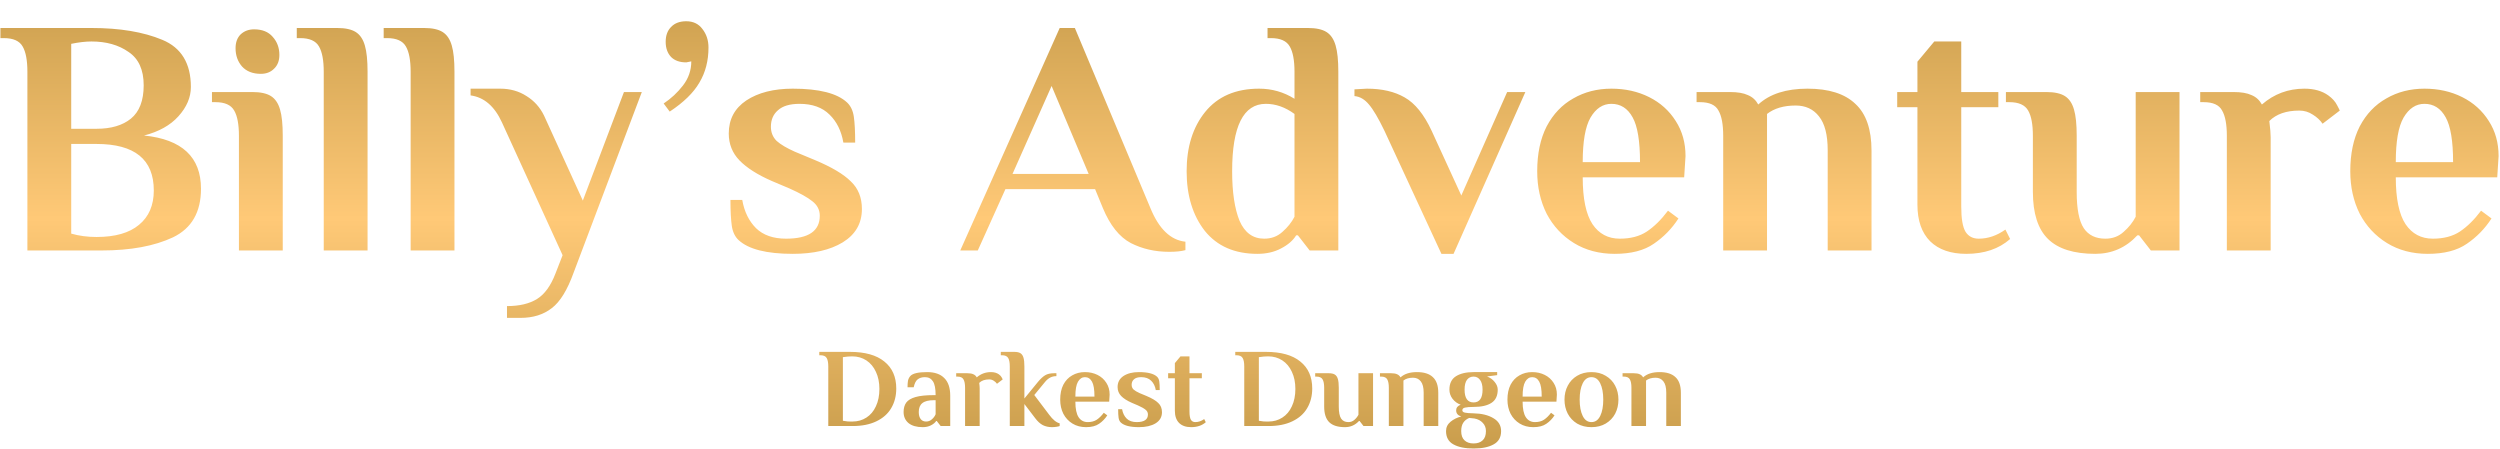 <svg width="1068" height="192" viewBox="0 0 1068 192" fill="none" xmlns="http://www.w3.org/2000/svg">
<g filter="url(#filter0_d)">
<path d="M11.703 21.68C11.703 16.784 11.031 13.184 9.687 10.88C8.343 8.48 5.655 7.28 1.623 7.28H0.183V2.96H39.063C51.159 2.96 61.239 4.64 69.303 8C77.463 11.36 81.543 18.08 81.543 28.16C81.543 32.576 79.767 36.752 76.215 40.688C72.759 44.528 67.863 47.264 61.527 48.896C77.751 50.528 85.863 58.112 85.863 71.648C85.863 81.632 81.879 88.544 73.911 92.384C65.943 96.128 55.767 98 43.383 98H11.703V21.68ZM41.223 46.016C47.463 46.016 52.359 44.576 55.911 41.696C59.559 38.72 61.383 33.968 61.383 27.44C61.383 20.816 59.223 16.064 54.903 13.184C50.679 10.208 45.399 8.72 39.063 8.72C36.567 8.72 33.687 9.056 30.423 9.728V46.016H41.223ZM41.223 92.24C49.191 92.24 55.239 90.512 59.367 87.056C63.591 83.6 65.703 78.704 65.703 72.368C65.703 59.12 57.543 52.496 41.223 52.496H30.423V90.8C33.783 91.76 37.383 92.24 41.223 92.24ZM111.431 22.544C107.975 22.544 105.287 21.488 103.367 19.376C101.543 17.264 100.631 14.672 100.631 11.6C100.631 9.104 101.351 7.136 102.791 5.696C104.327 4.256 106.247 3.536 108.551 3.536C112.007 3.536 114.647 4.592 116.471 6.704C118.391 8.816 119.351 11.408 119.351 14.48C119.351 16.976 118.583 18.944 117.047 20.384C115.607 21.824 113.735 22.544 111.431 22.544ZM102.071 49.04C102.071 44.144 101.399 40.544 100.055 38.24C98.711 35.84 96.023 34.64 91.991 34.64H90.551V30.32H107.831C111.287 30.32 113.927 30.896 115.751 32.048C117.575 33.2 118.871 35.12 119.639 37.808C120.407 40.4 120.791 44.144 120.791 49.04V98H102.071V49.04ZM138.302 21.68C138.302 16.784 137.63 13.184 136.286 10.88C134.942 8.48 132.254 7.28 128.222 7.28H126.782V2.96H144.062C147.518 2.96 150.158 3.536 151.982 4.688C153.806 5.84 155.102 7.76 155.87 10.448C156.638 13.04 157.022 16.784 157.022 21.68V98H138.302V21.68ZM175.427 21.68C175.427 16.784 174.755 13.184 173.411 10.88C172.067 8.48 169.379 7.28 165.347 7.28H163.907V2.96H181.187C184.643 2.96 187.283 3.536 189.107 4.688C190.931 5.84 192.227 7.76 192.995 10.448C193.763 13.04 194.147 16.784 194.147 21.68V98H175.427V21.68ZM216.584 121.76C221.864 121.76 226.136 120.752 229.4 118.736C232.664 116.72 235.304 113.072 237.32 107.792L240.344 100.016L214.424 43.28C211.256 36.368 206.792 32.528 201.032 31.76V28.88H213.704C217.928 28.88 221.672 29.936 224.936 32.048C228.2 34.064 230.696 36.848 232.424 40.4L248.984 76.688L266.552 30.32H274.184L245.096 107.36C242.408 114.848 239.288 119.936 235.736 122.624C232.184 125.408 227.72 126.8 222.344 126.8H216.584V121.76ZM283.514 35.216C286.682 33.104 289.418 30.56 291.722 27.584C294.122 24.512 295.322 21.056 295.322 17.216L293.162 17.648C290.378 17.648 288.218 16.88 286.682 15.344C285.146 13.712 284.378 11.552 284.378 8.864C284.378 6.176 285.146 4.064 286.682 2.528C288.218 0.896 290.378 0.08 293.162 0.08C296.138 0.08 298.442 1.184 300.074 3.392C301.802 5.6 302.666 8.24 302.666 11.312C302.666 16.976 301.37 21.968 298.778 26.288C296.282 30.608 292.058 34.736 286.106 38.672L283.514 35.216ZM338.687 99.44C327.455 99.44 319.727 97.472 315.503 93.536C313.967 92.096 313.007 90.08 312.623 87.488C312.239 84.8 312.047 81.104 312.047 76.4H317.087C317.951 81.392 319.919 85.424 322.991 88.496C326.063 91.472 330.335 92.96 335.807 92.96C345.407 92.96 350.207 89.696 350.207 83.168C350.207 80.672 349.151 78.608 347.039 76.976C345.023 75.344 341.759 73.52 337.247 71.504L329.759 68.336C323.615 65.648 319.007 62.72 315.935 59.552C312.863 56.384 311.327 52.544 311.327 48.032C311.327 41.984 313.823 37.28 318.815 33.92C323.903 30.56 330.527 28.88 338.687 28.88C349.919 28.88 357.647 30.848 361.871 34.784C363.407 36.224 364.367 38.24 364.751 40.832C365.135 43.424 365.327 47.12 365.327 51.92H360.287C359.423 46.928 357.455 42.944 354.383 39.968C351.311 36.896 347.039 35.36 341.567 35.36C337.439 35.36 334.367 36.272 332.351 38.096C330.335 39.824 329.327 42.176 329.327 45.152C329.327 47.552 330.143 49.568 331.775 51.2C333.503 52.736 336.095 54.272 339.551 55.808L348.191 59.408C355.295 62.384 360.383 65.408 363.455 68.48C366.623 71.456 368.207 75.392 368.207 80.288C368.207 86.432 365.471 91.184 359.999 94.544C354.623 97.808 347.519 99.44 338.687 99.44ZM499.502 98.576C493.454 98.576 487.982 97.328 483.086 94.832C478.19 92.24 474.206 87.248 471.134 79.856L467.822 71.792H429.518L417.71 98H410.222L452.702 2.96H459.182L491.438 79.856C495.086 88.784 500.078 93.584 506.414 94.256V97.856C504.686 98.336 502.382 98.576 499.502 98.576ZM465.086 65.312L449.246 27.728L432.542 65.312H465.086ZM537.17 99.44C527.474 99.44 519.986 96.176 514.706 89.648C509.522 83.024 506.93 74.528 506.93 64.16C506.93 53.792 509.57 45.344 514.85 38.816C520.226 32.192 527.906 28.88 537.89 28.88C543.362 28.88 548.402 30.32 553.01 33.2V21.68C553.01 16.784 552.338 13.184 550.994 10.88C549.65 8.48 546.962 7.28 542.93 7.28H541.49V2.96H558.77C562.226 2.96 564.866 3.536 566.69 4.688C568.514 5.84 569.81 7.76 570.578 10.448C571.346 13.04 571.73 16.784 571.73 21.68V98H559.49L554.45 91.52H553.73C552.386 93.728 550.226 95.6 547.25 97.136C544.37 98.672 541.01 99.44 537.17 99.44ZM540.05 92.96C543.122 92.96 545.714 92 547.826 90.08C550.034 88.16 551.762 86 553.01 83.6V39.68C549.074 36.8 544.994 35.36 540.77 35.36C531.17 35.36 526.37 44.96 526.37 64.16C526.37 73.088 527.426 80.144 529.538 85.328C531.746 90.416 535.25 92.96 540.05 92.96ZM591.44 46.88C588.848 41.504 586.64 37.76 584.816 35.648C582.992 33.44 580.928 32.24 578.624 32.048V29.168L583.952 28.88C590.384 28.88 595.76 30.128 600.08 32.624C604.496 35.12 608.336 39.872 611.6 46.88L624.272 74.528L643.856 30.32H651.632L620.96 99.44H615.776L591.44 46.88ZM689.815 99.44C683.191 99.44 677.383 97.904 672.391 94.832C667.399 91.76 663.511 87.584 660.727 82.304C658.039 76.928 656.695 70.88 656.695 64.16C656.695 56.672 658.039 50.288 660.727 45.008C663.511 39.728 667.303 35.744 672.103 33.056C676.903 30.272 682.327 28.88 688.375 28.88C694.327 28.88 699.703 30.08 704.503 32.48C709.303 34.88 713.095 38.288 715.879 42.704C718.663 47.024 720.055 52.016 720.055 57.68L719.479 66.752H676.135C676.135 75.872 677.527 82.544 680.311 86.768C683.095 90.896 686.983 92.96 691.975 92.96C696.583 92.96 700.423 91.952 703.495 89.936C706.663 87.824 709.687 84.848 712.567 81.008L717.031 84.32C714.247 88.64 710.743 92.24 706.519 95.12C702.391 98 696.823 99.44 689.815 99.44ZM700.615 60.272C700.615 51.248 699.559 44.864 697.447 41.12C695.335 37.28 692.311 35.36 688.375 35.36C684.727 35.36 681.751 37.328 679.447 41.264C677.239 45.104 676.135 51.44 676.135 60.272H700.615ZM736.153 49.04C736.153 44.144 735.481 40.544 734.137 38.24C732.889 35.84 730.249 34.64 726.217 34.64H724.777V30.32H739.033C742.297 30.32 744.841 30.752 746.665 31.616C748.585 32.384 750.073 33.728 751.129 35.648C756.025 31.136 763.033 28.88 772.153 28.88C781.273 28.88 788.089 31.04 792.601 35.36C797.209 39.584 799.513 46.256 799.513 55.376V98H780.793V55.232C780.793 48.608 779.545 43.76 777.049 40.688C774.649 37.616 771.337 36.08 767.113 36.08C762.025 36.08 757.945 37.28 754.873 39.68V98H736.153V49.04ZM840.005 99.44C833.381 99.44 828.245 97.664 824.597 94.112C820.949 90.464 819.125 85.232 819.125 78.416V36.8H810.485V30.32H819.125V17.36L826.325 8.72H837.845V30.32H853.685V36.8H837.845V79.28C837.845 84.464 838.469 88.064 839.717 90.08C840.965 92 842.837 92.96 845.333 92.96C849.269 92.96 853.061 91.664 856.709 89.072L858.725 93.104C853.925 97.328 847.685 99.44 840.005 99.44ZM895.087 99.44C885.967 99.44 879.247 97.328 874.927 93.104C870.607 88.88 868.447 82.16 868.447 72.944V49.04C868.447 44.144 867.775 40.544 866.431 38.24C865.087 35.84 862.399 34.64 858.367 34.64H856.927V30.32H874.207C877.663 30.32 880.303 30.896 882.127 32.048C883.951 33.2 885.247 35.12 886.015 37.808C886.783 40.4 887.167 44.144 887.167 49.04V73.088C887.167 80.288 888.175 85.424 890.191 88.496C892.207 91.472 895.279 92.96 899.407 92.96C902.479 92.96 905.071 92 907.183 90.08C909.391 88.16 911.119 86 912.367 83.6V30.32H931.087V98H918.847L913.807 91.52H913.087C908.191 96.8 902.191 99.44 895.087 99.44ZM994.653 31.76C996.381 33.008 997.629 34.4 998.397 35.936C999.165 37.376 999.549 38.144 999.549 38.24L992.205 43.856C991.149 42.32 989.757 41.024 988.029 39.968C986.301 38.816 984.381 38.24 982.269 38.24C976.701 38.24 972.429 39.728 969.453 42.704C969.837 45.776 970.029 48.08 970.029 49.616V98H951.309V49.04C951.309 44.144 950.637 40.544 949.293 38.24C948.045 35.84 945.405 34.64 941.373 34.64H939.933V30.32H954.189C957.453 30.32 959.997 30.752 961.821 31.616C963.741 32.384 965.229 33.728 966.285 35.648C971.469 31.136 977.517 28.88 984.429 28.88C988.557 28.88 991.965 29.84 994.653 31.76ZM1037.16 99.44C1030.53 99.44 1024.73 97.904 1019.73 94.832C1014.74 91.76 1010.85 87.584 1008.07 82.304C1005.38 76.928 1004.04 70.88 1004.04 64.16C1004.04 56.672 1005.38 50.288 1008.07 45.008C1010.85 39.728 1014.65 35.744 1019.45 33.056C1024.25 30.272 1029.67 28.88 1035.72 28.88C1041.67 28.88 1047.05 30.08 1051.85 32.48C1056.65 34.88 1060.44 38.288 1063.22 42.704C1066.01 47.024 1067.4 52.016 1067.4 57.68L1066.82 66.752H1023.48C1023.48 75.872 1024.87 82.544 1027.65 86.768C1030.44 90.896 1034.33 92.96 1039.32 92.96C1043.93 92.96 1047.77 91.952 1050.84 89.936C1054.01 87.824 1057.03 84.848 1059.91 81.008L1064.37 84.32C1061.59 88.64 1058.09 92.24 1053.86 95.12C1049.73 98 1044.17 99.44 1037.16 99.44ZM1047.96 60.272C1047.96 51.248 1046.9 44.864 1044.79 41.12C1042.68 37.28 1039.65 35.36 1035.72 35.36C1032.07 35.36 1029.09 37.328 1026.79 41.264C1024.58 45.104 1023.48 51.44 1023.48 60.272H1047.96ZM353.841 147.56C353.841 145.928 353.617 144.728 353.169 143.96C352.721 143.16 351.825 142.76 350.481 142.76H350.001V141.32H363.057C369.521 141.32 374.433 142.696 377.793 145.448C381.185 148.168 382.881 152.008 382.881 156.968C382.881 160.136 382.161 162.936 380.721 165.368C379.313 167.768 377.201 169.64 374.385 170.984C371.601 172.328 368.241 173 364.305 173H353.841V147.56ZM364.161 171.08C366.401 171.08 368.385 170.52 370.113 169.4C371.873 168.28 373.233 166.664 374.193 164.552C375.185 162.44 375.681 159.976 375.681 157.16C375.681 154.376 375.185 151.944 374.193 149.864C373.233 147.752 371.873 146.12 370.113 144.968C368.353 143.816 366.337 143.24 364.065 143.24C362.881 143.24 361.553 143.352 360.081 143.576V170.744C360.913 170.904 361.553 171 362.001 171.032C362.449 171.064 362.881 171.08 363.297 171.08C363.713 171.08 364.001 171.08 364.161 171.08ZM394.177 173.48C391.585 173.48 389.569 172.904 388.129 171.752C386.721 170.568 386.017 168.984 386.017 167C386.017 165.4 386.385 164.072 387.121 163.016C387.889 161.96 389.217 161.16 391.105 160.616C392.993 160.072 395.617 159.8 398.977 159.8H399.697C399.697 157.016 399.313 155.048 398.545 153.896C397.777 152.712 396.641 152.12 395.137 152.12C393.889 152.12 392.865 152.424 392.065 153.032C391.265 153.64 390.689 154.776 390.337 156.44H387.697C387.697 155.352 387.761 154.424 387.889 153.656C388.049 152.888 388.385 152.216 388.897 151.64C389.889 150.52 392.289 149.96 396.097 149.96C399.297 149.96 401.729 150.808 403.393 152.504C405.089 154.168 405.937 156.68 405.937 160.04V173H401.857L400.177 170.84H399.937C399.457 171.576 398.705 172.2 397.681 172.712C396.689 173.224 395.521 173.48 394.177 173.48ZM395.617 171.08C396.577 171.08 397.409 170.76 398.113 170.12C398.849 169.48 399.377 168.76 399.697 167.96V161.96H398.977C396.705 161.96 395.057 162.376 394.033 163.208C393.009 164.008 392.497 165.272 392.497 167C392.497 168.312 392.769 169.32 393.313 170.024C393.857 170.728 394.625 171.08 395.617 171.08ZM426.726 150.92C427.302 151.336 427.718 151.8 427.974 152.312C428.23 152.792 428.358 153.048 428.358 153.08L425.91 154.952C425.558 154.44 425.094 154.008 424.518 153.656C423.942 153.272 423.302 153.08 422.598 153.08C420.742 153.08 419.318 153.576 418.326 154.568C418.454 155.592 418.518 156.36 418.518 156.872V173H412.278V156.68C412.278 155.048 412.054 153.848 411.605 153.08C411.19 152.28 410.31 151.88 408.966 151.88H408.486V150.44H413.238C414.326 150.44 415.174 150.584 415.782 150.872C416.422 151.128 416.918 151.576 417.27 152.216C418.998 150.712 421.014 149.96 423.318 149.96C424.694 149.96 425.83 150.28 426.726 150.92ZM449.38 173.48C447.972 173.48 446.676 173.192 445.492 172.616C444.34 172.008 443.252 171.016 442.228 169.64L437.62 163.592V173H431.38V147.56C431.38 145.928 431.156 144.728 430.708 143.96C430.26 143.16 429.364 142.76 428.02 142.76H427.54V141.32H433.3C434.452 141.32 435.332 141.512 435.94 141.896C436.548 142.28 436.98 142.92 437.236 143.816C437.492 144.68 437.62 145.928 437.62 147.56V161.24L443.428 154.136C444.516 152.824 445.54 151.88 446.5 151.304C447.46 150.728 448.74 150.44 450.34 150.44H451.3V151.688C450.34 151.688 449.476 151.88 448.708 152.264C447.94 152.648 447.204 153.256 446.5 154.088L441.844 159.752L448.228 168.2C449.764 170.28 451.252 171.496 452.692 171.848V173C452.436 173.128 451.956 173.24 451.252 173.336C450.58 173.432 449.956 173.48 449.38 173.48ZM463.957 173.48C461.749 173.48 459.813 172.968 458.149 171.944C456.485 170.92 455.189 169.528 454.261 167.768C453.365 165.976 452.917 163.96 452.917 161.72C452.917 159.224 453.365 157.096 454.261 155.336C455.189 153.576 456.453 152.248 458.053 151.352C459.653 150.424 461.461 149.96 463.477 149.96C465.461 149.96 467.253 150.36 468.853 151.16C470.453 151.96 471.717 153.096 472.645 154.568C473.573 156.008 474.037 157.672 474.037 159.56L473.845 162.584H459.397C459.397 165.624 459.861 167.848 460.789 169.256C461.717 170.632 463.013 171.32 464.677 171.32C466.213 171.32 467.493 170.984 468.517 170.312C469.573 169.608 470.581 168.616 471.541 167.336L473.029 168.44C472.101 169.88 470.933 171.08 469.525 172.04C468.149 173 466.293 173.48 463.957 173.48ZM467.557 160.424C467.557 157.416 467.205 155.288 466.501 154.04C465.797 152.76 464.789 152.12 463.477 152.12C462.261 152.12 461.269 152.776 460.501 154.088C459.765 155.368 459.397 157.48 459.397 160.424H467.557ZM486.555 173.48C482.811 173.48 480.235 172.824 478.827 171.512C478.315 171.032 477.995 170.36 477.867 169.496C477.739 168.6 477.675 167.368 477.675 165.8H479.355C479.643 167.464 480.299 168.808 481.323 169.832C482.347 170.824 483.771 171.32 485.595 171.32C488.795 171.32 490.395 170.232 490.395 168.056C490.395 167.224 490.043 166.536 489.339 165.992C488.667 165.448 487.579 164.84 486.075 164.168L483.579 163.112C481.531 162.216 479.995 161.24 478.971 160.184C477.947 159.128 477.435 157.848 477.435 156.344C477.435 154.328 478.267 152.76 479.931 151.64C481.627 150.52 483.835 149.96 486.555 149.96C490.299 149.96 492.875 150.616 494.283 151.928C494.795 152.408 495.115 153.08 495.243 153.944C495.371 154.808 495.435 156.04 495.435 157.64H493.755C493.467 155.976 492.811 154.648 491.787 153.656C490.763 152.632 489.339 152.12 487.515 152.12C486.139 152.12 485.115 152.424 484.443 153.032C483.771 153.608 483.435 154.392 483.435 155.384C483.435 156.184 483.707 156.856 484.251 157.4C484.827 157.912 485.691 158.424 486.843 158.936L489.723 160.136C492.091 161.128 493.787 162.136 494.811 163.16C495.867 164.152 496.395 165.464 496.395 167.096C496.395 169.144 495.483 170.728 493.659 171.848C491.867 172.936 489.499 173.48 486.555 173.48ZM508.864 173.48C506.656 173.48 504.944 172.888 503.728 171.704C502.512 170.488 501.904 168.744 501.904 166.472V152.6H499.024V150.44H501.904V146.12L504.304 143.24H508.144V150.44H513.424V152.6H508.144V166.76C508.144 168.488 508.352 169.688 508.768 170.36C509.184 171 509.808 171.32 510.64 171.32C511.952 171.32 513.216 170.888 514.432 170.024L515.104 171.368C513.504 172.776 511.424 173.48 508.864 173.48ZM531.544 147.56C531.544 145.928 531.32 144.728 530.872 143.96C530.424 143.16 529.528 142.76 528.184 142.76H527.704V141.32H540.76C547.224 141.32 552.136 142.696 555.496 145.448C558.888 148.168 560.584 152.008 560.584 156.968C560.584 160.136 559.864 162.936 558.424 165.368C557.016 167.768 554.904 169.64 552.088 170.984C549.304 172.328 545.944 173 542.008 173H531.544V147.56ZM541.864 171.08C544.104 171.08 546.088 170.52 547.816 169.4C549.576 168.28 550.936 166.664 551.896 164.552C552.888 162.44 553.384 159.976 553.384 157.16C553.384 154.376 552.888 151.944 551.896 149.864C550.936 147.752 549.576 146.12 547.816 144.968C546.056 143.816 544.04 143.24 541.768 143.24C540.584 143.24 539.256 143.352 537.784 143.576V170.744C538.616 170.904 539.256 171 539.704 171.032C540.152 171.064 540.584 171.08 541 171.08C541.416 171.08 541.704 171.08 541.864 171.08ZM574.568 173.48C571.528 173.48 569.288 172.776 567.848 171.368C566.408 169.96 565.688 167.72 565.688 164.648V156.68C565.688 155.048 565.464 153.848 565.016 153.08C564.568 152.28 563.672 151.88 562.328 151.88H561.848V150.44H567.608C568.76 150.44 569.64 150.632 570.248 151.016C570.856 151.4 571.288 152.04 571.544 152.936C571.8 153.8 571.928 155.048 571.928 156.68V164.696C571.928 167.096 572.264 168.808 572.936 169.832C573.608 170.824 574.632 171.32 576.008 171.32C577.032 171.32 577.896 171 578.6 170.36C579.336 169.72 579.912 169 580.328 168.2V150.44H586.568V173H582.488L580.808 170.84H580.568C578.936 172.6 576.936 173.48 574.568 173.48ZM593.309 156.68C593.309 155.048 593.085 153.848 592.637 153.08C592.221 152.28 591.341 151.88 589.997 151.88H589.517V150.44H594.269C595.357 150.44 596.205 150.584 596.813 150.872C597.453 151.128 597.949 151.576 598.301 152.216C599.933 150.712 602.269 149.96 605.309 149.96C608.349 149.96 610.621 150.68 612.125 152.12C613.661 153.528 614.429 155.752 614.429 158.792V173H608.189V158.744C608.189 156.536 607.773 154.92 606.941 153.896C606.141 152.872 605.037 152.36 603.629 152.36C601.933 152.36 600.573 152.76 599.549 153.56V173H593.309V156.68ZM629.51 182.6C625.862 182.6 622.982 182.008 620.87 180.824C618.79 179.672 617.75 177.784 617.75 175.16C617.75 173.56 618.39 172.232 619.67 171.176C620.95 170.12 622.47 169.368 624.23 168.92C622.79 168.472 622.07 167.592 622.07 166.28C622.07 165.192 622.71 164.392 623.99 163.88C622.614 163.4 621.462 162.568 620.534 161.384C619.638 160.2 619.19 158.888 619.19 157.448C619.19 154.824 620.118 152.92 621.974 151.736C623.862 150.552 626.374 149.96 629.51 149.96H639.59V151.256L635.27 151.832C636.614 152.344 637.702 153.128 638.534 154.184C639.398 155.24 639.83 156.328 639.83 157.448C639.83 160.072 638.934 161.96 637.142 163.112C635.382 164.264 632.838 164.84 629.51 164.84C627.846 164.84 626.63 164.936 625.862 165.128C625.094 165.288 624.71 165.672 624.71 166.28C624.71 166.792 625.094 167.128 625.862 167.288C626.63 167.448 627.846 167.544 629.51 167.576C632.966 167.64 635.782 168.328 637.958 169.64C640.166 170.92 641.27 172.76 641.27 175.16C641.27 177.784 640.214 179.672 638.102 180.824C636.022 182.008 633.158 182.6 629.51 182.6ZM629.51 162.92C632.07 162.92 633.35 161.096 633.35 157.448C633.35 155.656 632.998 154.28 632.294 153.32C631.59 152.36 630.662 151.88 629.51 151.88C628.326 151.88 627.382 152.344 626.678 153.272C626.006 154.2 625.67 155.592 625.67 157.448C625.67 161.096 626.95 162.92 629.51 162.92ZM629.51 180.44C631.174 180.44 632.47 179.992 633.398 179.096C634.326 178.232 634.79 176.92 634.79 175.16C634.79 173.752 634.342 172.584 633.446 171.656C632.582 170.696 631.398 170.072 629.894 169.784L627.638 169.544C626.518 170.024 625.67 170.712 625.094 171.608C624.518 172.504 624.23 173.688 624.23 175.16C624.23 176.92 624.694 178.232 625.622 179.096C626.55 179.992 627.846 180.44 629.51 180.44ZM655.019 173.48C652.811 173.48 650.875 172.968 649.211 171.944C647.547 170.92 646.251 169.528 645.323 167.768C644.427 165.976 643.979 163.96 643.979 161.72C643.979 159.224 644.427 157.096 645.323 155.336C646.251 153.576 647.515 152.248 649.115 151.352C650.715 150.424 652.523 149.96 654.539 149.96C656.523 149.96 658.315 150.36 659.915 151.16C661.515 151.96 662.779 153.096 663.707 154.568C664.635 156.008 665.099 157.672 665.099 159.56L664.907 162.584H650.459C650.459 165.624 650.923 167.848 651.851 169.256C652.779 170.632 654.075 171.32 655.739 171.32C657.275 171.32 658.555 170.984 659.579 170.312C660.635 169.608 661.643 168.616 662.603 167.336L664.091 168.44C663.163 169.88 661.995 171.08 660.587 172.04C659.211 173 657.355 173.48 655.019 173.48ZM658.619 160.424C658.619 157.416 658.267 155.288 657.563 154.04C656.859 152.76 655.851 152.12 654.539 152.12C653.323 152.12 652.331 152.776 651.563 154.088C650.827 155.368 650.459 157.48 650.459 160.424H658.619ZM679.873 173.48C677.537 173.48 675.489 172.968 673.729 171.944C672.001 170.888 670.673 169.48 669.745 167.72C668.817 165.928 668.353 163.928 668.353 161.72C668.353 159.512 668.817 157.528 669.745 155.768C670.673 153.976 672.001 152.568 673.729 151.544C675.489 150.488 677.537 149.96 679.873 149.96C682.209 149.96 684.241 150.488 685.969 151.544C687.729 152.568 689.073 153.976 690.001 155.768C690.929 157.528 691.393 159.512 691.393 161.72C691.393 163.928 690.929 165.928 690.001 167.72C689.073 169.48 687.729 170.888 685.969 171.944C684.241 172.968 682.209 173.48 679.873 173.48ZM679.873 171.32C681.505 171.32 682.753 170.44 683.617 168.68C684.481 166.92 684.913 164.6 684.913 161.72C684.913 158.84 684.481 156.52 683.617 154.76C682.753 153 681.505 152.12 679.873 152.12C678.241 152.12 676.993 153 676.129 154.76C675.265 156.52 674.833 158.84 674.833 161.72C674.833 164.6 675.265 166.92 676.129 168.68C676.993 170.44 678.241 171.32 679.873 171.32ZM696.949 156.68C696.949 155.048 696.725 153.848 696.277 153.08C695.861 152.28 694.981 151.88 693.637 151.88H693.157V150.44H697.909C698.997 150.44 699.845 150.584 700.453 150.872C701.093 151.128 701.589 151.576 701.941 152.216C703.573 150.712 705.909 149.96 708.949 149.96C711.989 149.96 714.261 150.68 715.765 152.12C717.301 153.528 718.069 155.752 718.069 158.792V173H711.829V158.744C711.829 156.536 711.413 154.92 710.581 153.896C709.781 152.872 708.677 152.36 707.269 152.36C705.573 152.36 704.213 152.76 703.189 153.56V173H696.949V156.68Z" fill="url(#paint0_linear)"/>
</g>
<defs>
<filter id="filter0_d" x="0.183" y="0.08" width="1067.22" height="191.52" filterUnits="userSpaceOnUse" color-interpolation-filters="sRGB">
<feFlood flood-opacity="0" result="BackgroundImageFix"/>
<feColorMatrix in="SourceAlpha" type="matrix" values="0 0 0 0 0 0 0 0 0 0 0 0 0 0 0 0 0 0 127 0"/>
<feOffset dy="9"/>
<feColorMatrix type="matrix" values="0 0 0 0 0 0 0 0 0 0 0 0 0 0 0 0 0 0 0.25 0"/>
<feBlend mode="normal" in2="BackgroundImageFix" result="effect1_dropShadow"/>
<feBlend mode="normal" in="SourceGraphic" in2="effect1_dropShadow" result="shape"/>
</filter>
<linearGradient id="paint0_linear" x1="535" y1="-30.4" x2="535" y2="199" gradientUnits="userSpaceOnUse">
<stop stop-color="#C09645"/>
<stop offset="0.5" stop-color="#FFC977"/>
<stop offset="1" stop-color="#C09645"/>
</linearGradient>
</defs>
</svg>
